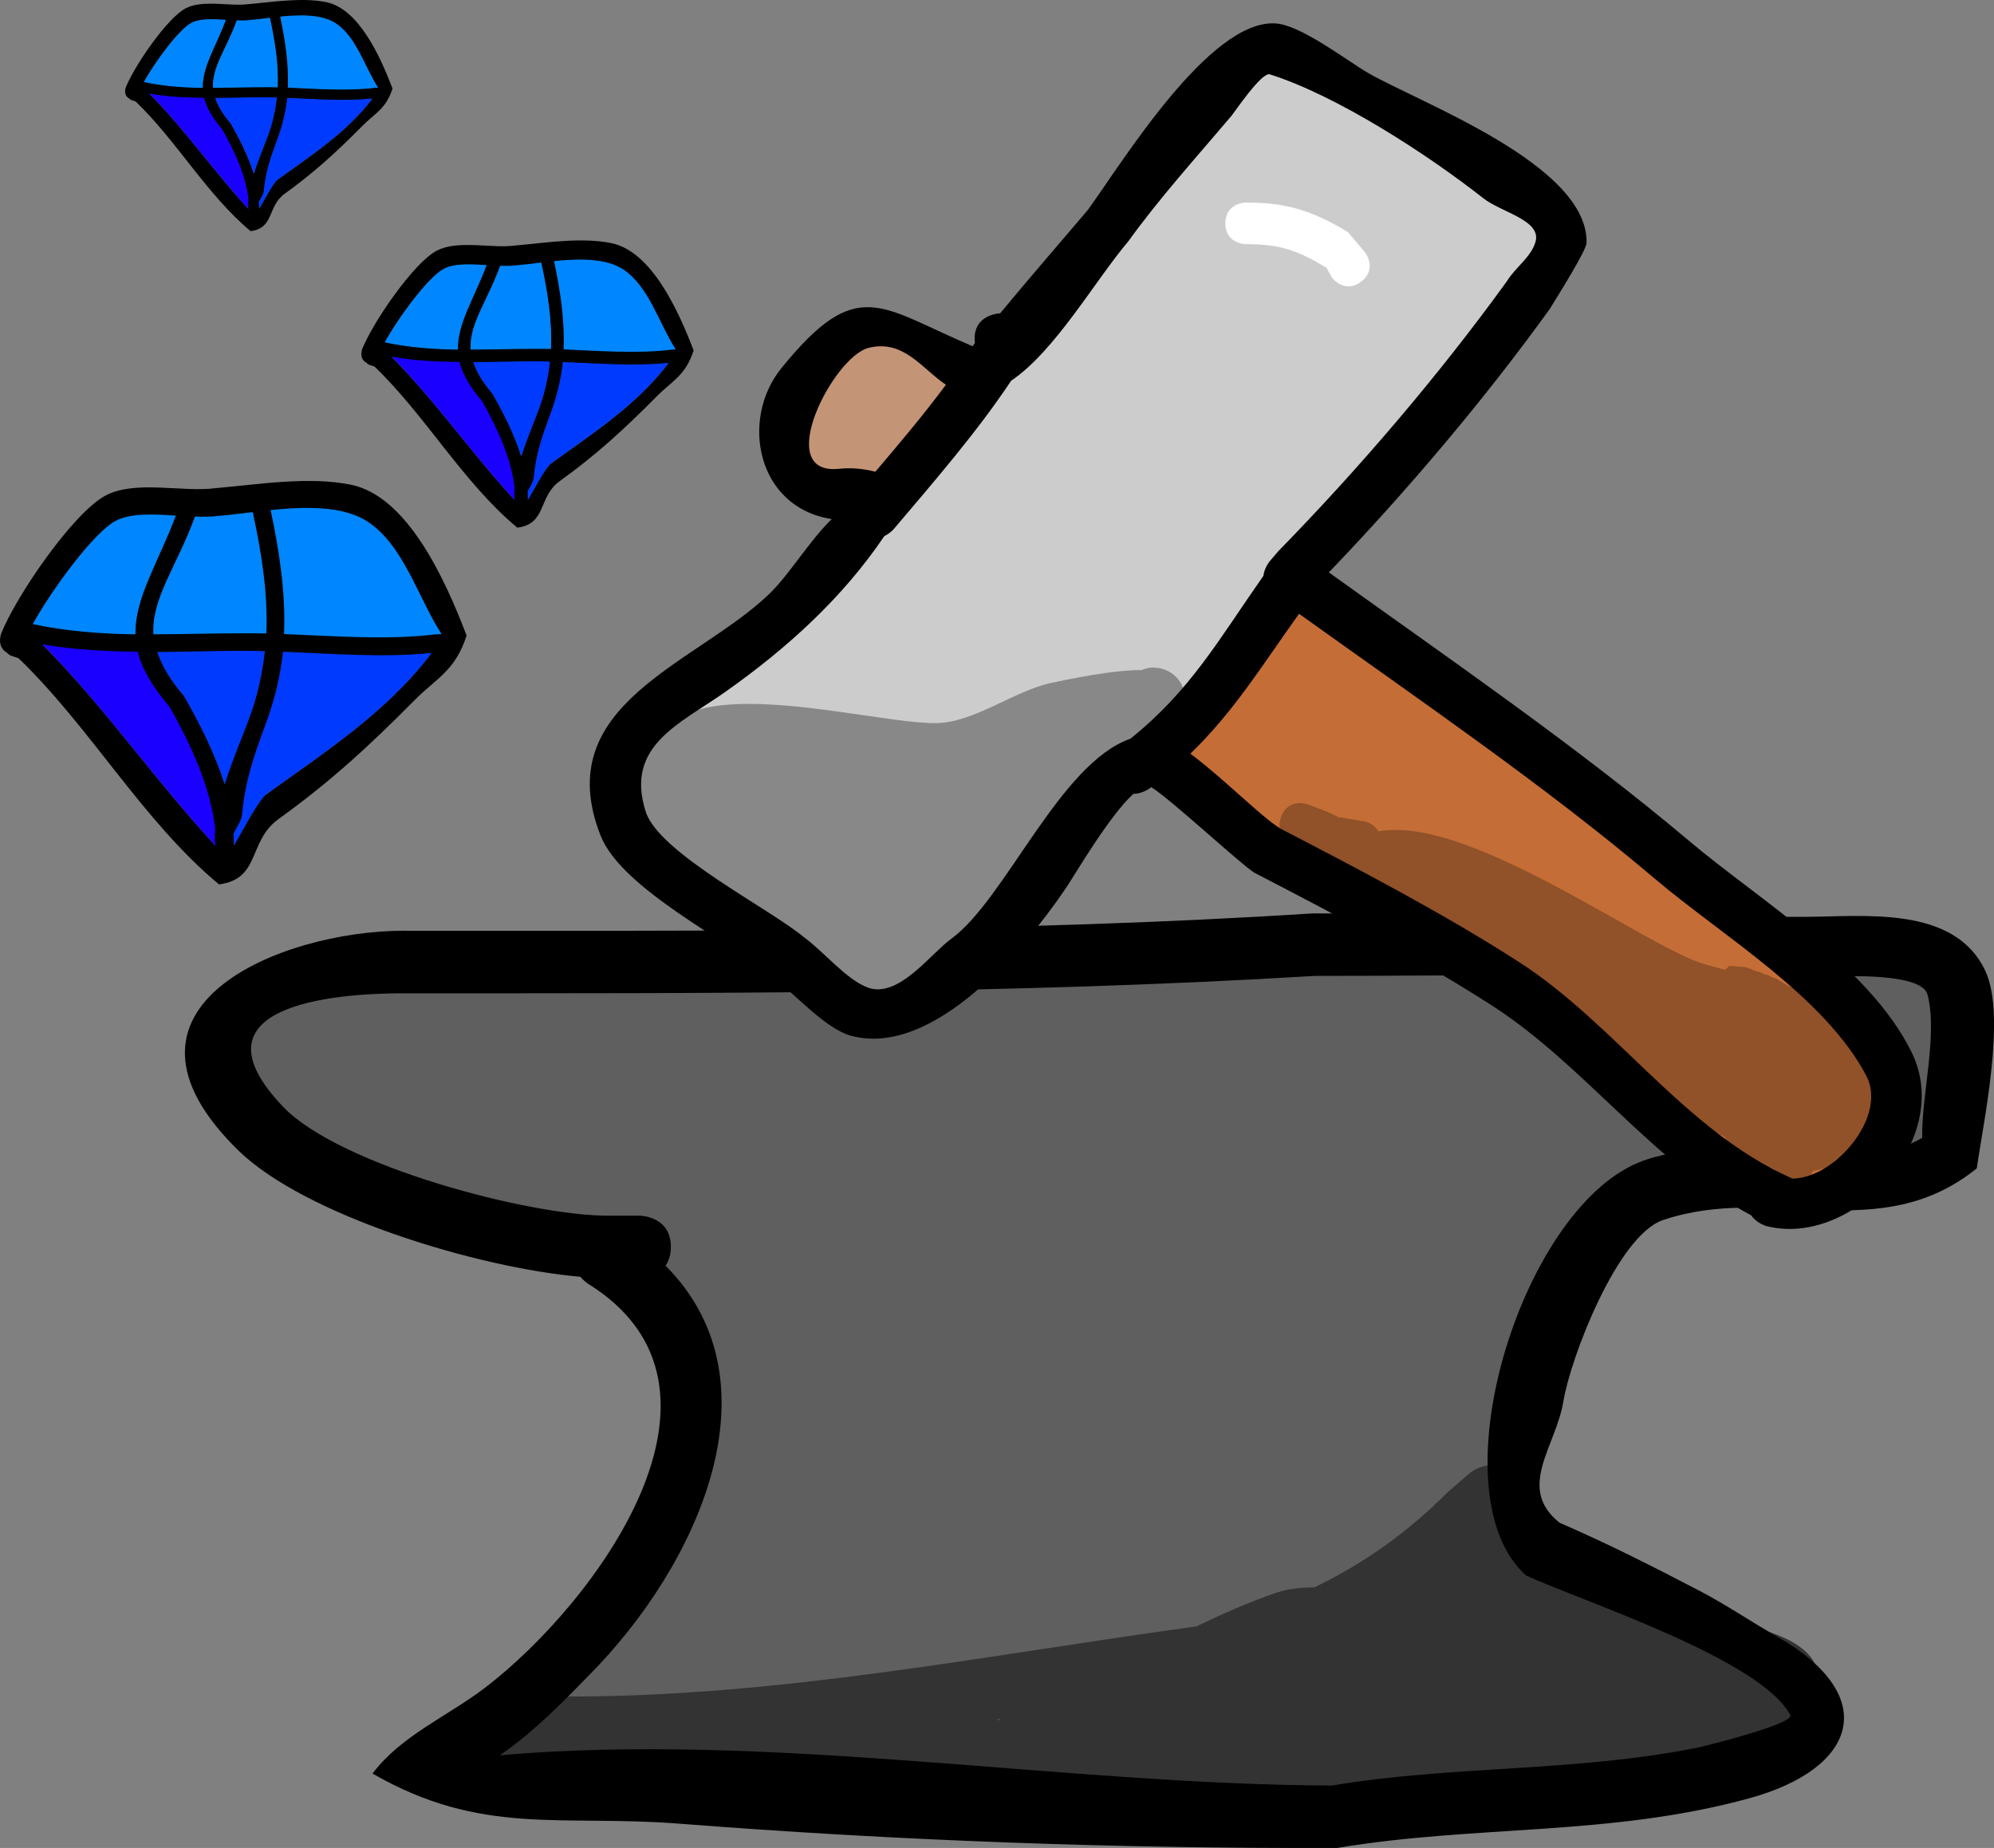 <svg version="1.1" xmlns="http://www.w3.org/2000/svg" xmlns:xlink="http://www.w3.org/1999/xlink" width="47.825" height="44.323" viewBox="0,0,47.825,44.323"><rect x="0" y="0" width="47.825" height="44.323" fill="#808080" stroke="none"/><g transform="translate(-216.087,-157.839)"><g data-paper-data="{&quot;isPaintingLayer&quot;:true}" fill-rule="nonzero" stroke="none" stroke-width="0.5" stroke-linecap="butt" stroke-linejoin="miter" stroke-miterlimit="10" stroke-dasharray="" stroke-dashoffset="0" style="mix-blend-mode: normal"><path d="M231.474,187.013l-0.75,-0.001c-1.871,0.009 -6.54,-1.232 -7.889,-2.637c-2.345,-2.443 1.222,-2.737 2.881,-2.737c7.311,0 14.66,0.005 21.924,-0.436c3.59,0.001 7.211,-0.06 10.795,0.101c0.497,0.022 3.742,-0.348 3.927,0.376c0.248,0.968 -0.145,2.414 -0.126,3.438c-1.92,1.092 -4.76,-0.26 -6.805,0.587c-2.862,1.185 -4.891,8.003 -2.693,9.947c1.413,0.643 5.616,2.005 6.331,3.345c0.115,0.216 -2.113,0.765 -2.24,0.79c-2.949,0.588 -5.836,0.434 -8.772,0.923c-6.472,-0.024 -13.549,-1.308 -20.026,-0.743c0.873,-0.581 1.802,-1.58 2.14,-1.92c2.597,-2.617 4.627,-7.055 1.83,-9.863c0.076,-0.107 0.129,-0.254 0.129,-0.451c0,-0.75 -0.655,-0.718 -0.655,-0.718z" data-paper-data="{&quot;noHover&quot;:false,&quot;origItem&quot;:[&quot;Path&quot;,{&quot;applyMatrix&quot;:true,&quot;segments&quot;:[[[459.58333,370],[0,-1.5],[0,0.39402]],[[459.32721,370.89874],[0.15262,-0.2142],[5.59382,5.61509]],[[455.65674,390.54775],[5.19406,-5.23498],[-0.67521,0.68053]],[[451.37565,394.38571],[1.74535,-1.16188],[12.95506,-1.13043]],[[491.29295,395.83844],[-12.94349,-0.04807],[5.87254,-0.97876]],[[508.80232,394.02656],[-5.89811,1.17673],[0.25442,-0.05076]],[[513.27798,392.45502],[0.23057,0.43206],[-1.42949,-2.6787]],[[500.61554,385.76815],[2.82655,1.28518],[-4.39667,-3.88941]],[[505.9997,365.95153],[-5.724,2.3708],[4.09016,-1.69409]],[[519.6068,364.76907],[-3.84035,2.1842],[-0.03837,-2.04795]],[[519.86418,357.90736],[0.49507,1.93503],[-0.37037,-1.44763]],[[512.01536,357.16513],[0.99334,0.04474],[-7.16687,-0.32279]],[[490.46347,356.99927],[7.17971,0.002],[-14.52922,0.88282]],[[446.75,357.83333],[14.62215,0],[-3.3189,0]],[[440.99485,363.29049],[-4.68916,-4.88522],[2.69787,2.81068]],[[456.58333,368.5],[-3.74241,0.01799],[0,0]],[458.08333,368.5]],&quot;closed&quot;:true}]}" fill="#5f5f5f"/><path d="M254.019,195.196c0.403,0 1.8,0.38 2.084,0.774c0.321,0.445 0.987,0.361 0.982,0.689c1.087,0.177 2.38,0.448 2.599,1.255c0.33,1.211 -1.015,1.6 -2.224,1.779c-0.066,0.077 -0.124,0.121 -0.124,0.121l-0.576,0.337c-1.378,0.259 -2.916,0.387 -4.506,0.396c-2.605,0.398 -5.13,0.618 -7.968,0.618c-1.745,-0.012 -3.447,-0.535 -5.191,-0.669c-3.546,-0.272 -7.246,0.069 -10.809,0.069c0,0 -0.75,0 -0.75,-0.75c0,-0.75 0.75,-0.75 0.75,-0.75c0.225,0 0.45,-0.001 0.675,-0.004c0.13,-0.53 0.725,-0.53 0.725,-0.53c5.139,0.004 10.039,-0.992 15.098,-1.683c0.623,-0.3 1.256,-0.583 1.925,-0.81c0.278,-0.094 0.584,-0.125 0.9,-0.125c1.166,-0.565 2.19,-1.273 3.213,-2.296l0.509,-0.439c0,0 0.569,-0.488 1.058,0.081c0.266,0.311 0.218,0.597 0.119,0.793c0.388,0.038 0.582,0.426 0.582,0.426l0.056,0.277c0.189,0.149 0.387,0.295 0.593,0.437c0.097,0.003 0.19,0.005 0.28,0.005zM239.983,199.084c0.029,0.004 0.059,0.008 0.088,0.012c0.001,-0.009 0.001,-0.017 0.002,-0.026c-0.03,0.004 -0.06,0.009 -0.09,0.013z" fill="#333333"/><path d="M232.177,187.746c0,0.197 -0.052,0.342 -0.128,0.449c2.797,2.808 0.762,7.207 -1.835,9.825c-0.338,0.34 -1.268,1.338 -2.141,1.919c6.478,-0.565 13.487,0.702 19.959,0.726c2.936,-0.489 5.806,-0.318 8.755,-0.906c0.127,-0.025 2.353,-0.57 2.238,-0.786c-0.715,-1.339 -4.918,-2.701 -6.331,-3.343c-2.198,-1.945 -0.17,-8.723 2.692,-9.908c2.045,-0.847 4.883,0.501 6.804,-0.591c-0.019,-1.024 0.376,-2.463 0.129,-3.431c-0.185,-0.724 -3.428,-0.349 -3.924,-0.371c-3.583,-0.161 -7.186,-0.082 -10.776,-0.083c-7.265,0.441 -14.546,0.417 -21.857,0.417c-1.659,0 -5.222,0.286 -2.878,2.729c1.349,1.405 5.923,2.614 7.794,2.605h0.75c0,0 0.75,0 0.75,0.75zM230.008,188.463c-2.486,-0.217 -6.613,-1.477 -8.203,-3.029c-3.53,-3.446 1.033,-5.271 3.956,-5.271c7.295,0 14.562,0.048 21.81,-0.416c3.924,-0.001 7.855,0.085 11.773,0.083c1.416,-0.001 3.614,-0.295 4.36,1.296c0.506,1.079 -0.045,3.612 -0.205,4.736c-2.351,1.897 -4.928,0.357 -7.53,1.242c-1.085,0.369 -2.214,3.296 -2.385,4.345c-0.177,1.086 -1.139,2.077 -0.09,2.914c1.149,0.496 2.259,1.059 3.367,1.638c0.635,0.332 1.229,0.738 1.851,1.093c2.49,1.422 1.932,3.163 -0.671,3.877c-3.336,0.915 -6.538,0.633 -9.885,1.191c-5.286,0.017 -10.53,-0.173 -15.786,-0.583c-2.828,-0.221 -4.73,0.305 -7.348,-1.201c0.677,-0.906 1.798,-1.372 2.697,-2.058c2.631,-2.008 6.495,-7.192 2.477,-9.687c0,0 -0.095,-0.059 -0.189,-0.169z" fill="#000000"/><path d="M238.814,167.055c-0.532,0.718 -1.147,1.46 -1.725,2.139c-0.287,-0.073 -0.609,-0.103 -0.895,-0.073c-1.61,0.169 -0.12,-2.764 0.723,-2.977c0.846,-0.215 1.322,0.529 1.897,0.911z" data-paper-data="{&quot;noHover&quot;:false,&quot;origItem&quot;:[&quot;Path&quot;,{&quot;applyMatrix&quot;:true,&quot;segments&quot;:[[[469.05968,326.87572],[1.69273,-0.42906],[-1.68542,0.4272]],[[467.6523,332.67447],[-3.22088,0.33884],[0.57195,-0.06017]],[[469.39523,332.81424],[-0.57476,-0.14679],[1.15581,-1.3582]],[[472.77982,328.64262],[-1.06438,1.43531],[-1.15023,-0.76514]]],&quot;closed&quot;:true}]}" fill="#c49476"/><path d="M244.598,175.901c1.048,-1.015 1.722,-2.119 2.619,-3.371c2.845,2.039 5.992,4.159 8.621,6.393c1.601,1.355 4.046,2.836 5.048,4.739c0.512,0.972 -0.765,2.478 -1.788,2.476c-0.029,-0.017 -0.047,-0.025 -0.047,-0.025c-2.522,-1.125 -4.244,-3.676 -6.542,-5.157c-1.812,-1.168 -3.852,-2.27 -5.771,-3.266c-0.443,-0.271 -1.367,-1.215 -2.139,-1.788z" data-paper-data="{&quot;noHover&quot;:false,&quot;origItem&quot;:[&quot;Path&quot;,{&quot;applyMatrix&quot;:true,&quot;segments&quot;:[[[488.78051,349.91242],[-0.88609,-0.54199],[3.8384,1.99214]],[[500.28357,356.34655],[-3.62317,-2.33504],[4.59534,2.96158]],[[513.27272,366.67344],[-5.04403,-2.25046],[0,0]],[[513.36663,366.72384],[-0.05716,-0.03382],[2.04615,0.00323]],[[516.9258,361.79483],[1.02387,1.94487],[-2.0032,-3.80513]],[[506.82516,352.37873],[3.20197,2.70909],[-5.25782,-4.46669]],[[489.71319,339.63133],[5.68963,4.07865],[-1.79278,2.50312]],[[484.49884,346.34397],[2.09615,-2.02911],[1.54366,1.14618]]],&quot;closed&quot;:true}]}" fill="#c46d36"/><path d="M243.207,175.594c-1.697,0.593 -3.012,3.843 -4.314,4.795c-0.511,0.374 -1.273,1.435 -2.006,1.172c-0.508,-0.182 -1.078,-0.876 -1.521,-1.196c-0.834,-0.703 -3.502,-2.037 -3.824,-3.034c-0.511,-1.583 0.815,-2.115 1.897,-2.877c1.485,-1.046 2.814,-2.27 3.817,-3.755c0.142,-0.068 0.229,-0.174 0.229,-0.174c0.969,-1.145 2,-2.341 2.835,-3.593c1.048,-0.704 2.035,-2.401 2.838,-3.352c0.76,-1.053 1.646,-2.018 2.485,-3.01c0.058,-0.069 0.72,-1.051 0.916,-0.989c1.622,0.516 3.805,1.937 5.143,2.989c0.425,0.335 1.399,0.527 1.248,1.047c-0.108,0.371 -0.479,0.608 -0.68,0.938c-1.624,2.249 -3.544,4.526 -5.483,6.509l-0.206,0.243c0,0 -0.126,0.151 -0.152,0.351l-0.008,0.012c-1.067,1.52 -1.766,2.761 -3.213,3.922z" data-paper-data="{&quot;noHover&quot;:false,&quot;origItem&quot;:[&quot;Path&quot;,{&quot;applyMatrix&quot;:true,&quot;segments&quot;:[[[487.99199,337.82681],[-2.13332,3.04101],[0,0]],[[488.00729,337.80225],[0,0],[0.05275,-0.39983]],[488.31041,337.1065],[[488.7211,336.62592],[0,0],[3.87817,-3.96729]],[[499.69773,323.65988],[-3.2483,4.49826],[0.40279,-0.65854]],[[501.05995,321.78704],[-0.21527,0.74133],[0.30181,-1.03939]],[[498.57068,319.70225],[0.85065,0.66919],[-2.67609,-2.10521]],[[488.31736,313.7475],[3.24409,1.03169],[-0.39273,-0.1249]],[[486.48899,315.72609],[0.11609,-0.13722],[-1.67756,1.98278]],[[481.53457,321.7492],[1.5209,-2.10609],[-1.6074,1.90242]],[[475.9086,328.44506],[2.09668,-1.40707],[-1.66997,2.50433]],[[470.28264,335.55576],[1.93809,-2.29071],[0,0]],[[469.82393,335.90001],[0.28329,-0.13692],[-2.00661,2.97038]],[[462.1823,343.38122],[2.96955,-2.09103],[-2.16346,1.52341]],[[458.38246,349.12425],[-1.02232,-3.16549],[0.64369,1.99312]],[[466.00813,355.16959],[-1.66777,-1.40542],[0.88565,0.63957]],[[469.03823,357.55495],[-1.01515,-0.36435],[1.46666,0.5264]],[[473.04073,355.20811],[-1.02252,0.74765],[2.60407,-1.90403]],[[481.62679,345.61592],[-3.3937,1.18641],[2.89414,-2.32242]]],&quot;closed&quot;:true}]}" fill="#cccccc"/><path d="M243.761,173.853c0.414,0 0.75,0.336 0.75,0.75c0,0.328 -0.211,0.608 -0.505,0.709l0.056,0.204l-0.06,0.101l0.002,0.036l-0.039,0.026l-0.101,0.169l-0.009,0.009l-0.041,0.082l-0.04,0.046l-0.002,0.037l-0.113,0.097l-0.097,0.113l-0.005,0l-0.026,0.044l-0.105,0.105l-0.111,0.148l-0.042,0.034l-0.028,0.046l-0.143,0.143l-0.046,0.028l-0.034,0.042l-0.148,0.111l-0.105,0.105l-0.046,0.028l-0.034,0.042l-0.19,0.143l-0.02,0.008l-0.014,0.016l-0.018,0.012l-0.107,0.161l-0.055,0.05l-0.038,0.064l-0.095,0.095l-0.079,0.048l-0.065,0.065l-0.238,0.143l-0.028,0.009l-0.022,0.019l-0.149,0.074l-0.104,0.069l-0.094,0.034l-0.085,0.054l-0.046,0.015l-0.041,0.041l-0.103,0.062l-0.092,0.078l-0.13,0.065l-0.317,0.238l-0.467,0.374l-0.03,0.014c0.016,0.055 0.026,0.109 0.026,0.162c0,0.79 -0.346,0.697 -0.695,0.674l-0.05,0.075l-0.055,0.05l-0.038,0.064l-0.086,0.086l-0.05,0.079l-0.003,0.057l-0.073,0.063l-0.052,0.081l-0.025,0.005l-0.073,0.063l-0.024,0.045l-0.043,0.121l-0.19,0.286l-0.055,0.05l-0.038,0.064l-0.03,0.03l-0.081,0.134l-0.035,0.069l-0.044,0.052l-0.026,0.063l-0.143,0.19l-0.031,0.025l-0.006,0.029l-0.137,0.087l-0.126,0.102l-0.029,-0.004l-0.034,0.021l-0.143,0.048l-0.148,0.011l-0.048,0.032l-0.094,-0.021l-0.096,0.007l-0.043,-0.038l-0.144,-0.032l-0.048,-0.024l-0.092,-0.031l-0.046,-0.029l-0.008,-0.002l-0.003,0.001l-0.004,-0.003l-0.037,-0.008l-0.095,-0.048l-0.092,-0.078l-0.029,-0.017l-0.02,-0.007l-0.145,-0.093l-0.148,-0.089l-0.015,-0.015l-0.018,-0.012l-0.002,-0.008l-0.008,-0.008l-0.224,-0.149l-0.05,-0.055l-0.064,-0.038l-0.09,-0.09l-0.073,-0.049l-0.011,-0.001l-0.126,-0.147l-0.131,-0.144l0,-0.004l-0.079,-0.04l-0.011,0.001l-0.144,-0.131l-0.147,-0.126l-0.001,-0.011l-0.12,-0.181l-0.131,-0.105l-0.317,-0.226l-0.041,-0.048l-0.054,-0.032l-0.072,-0.072l-0.228,-0.13l-0.077,-0.038l-0.036,-0.031l-0.045,-0.016l-0.104,-0.069l-0.101,-0.051l-0.046,-0.015l-0.008,0.002l-0.018,-0.011l-0.02,-0.007l-0.145,-0.093l-0.132,-0.079l-0.056,-0.019l-0.046,-0.029l-0.053,-0.012l-0.476,-0.238l-0.022,-0.019l-0.028,-0.009l-0.238,-0.143l-0.065,-0.065l-0.079,-0.048l-0.009,-0.009l-0.177,-0.088l-0.092,-0.078l-0.103,-0.062l-0.19,-0.19l-0.028,-0.046l-0.042,-0.034l-0.143,-0.19l-0.007,-0.017l-0.211,-0.232l-0.029,-0.016l-0.005,-0.021l-0.015,-0.016l0.002,-0.033l-0.076,-0.305v-0.571l0.029,-0.117l0.009,-0.12l0.048,-0.143l0.029,-0.046l0.012,-0.053l0.024,-0.048l0.019,-0.056l0.003,-0.011l0.009,-0.12l0.036,-0.107l0.009,-0.038l-0.015,-0.055l0.05,-0.083l0.023,-0.093l0.05,-0.028l0.076,-0.127l0.095,-0.095l0.103,-0.062l0.092,-0.078l0.051,-0.026l0.004,-0.007l0.021,-0.005l0.019,-0.009l0.037,-0.008l0.004,-0.003l0.003,0.001l0.106,-0.024c0.284,-0.245 0.708,-0.373 1.209,-0.427c1.639,-0.177 4.098,0.448 5.14,0.429c0.908,-0.016 1.848,-0.768 2.742,-0.962c1.03,-0.223 1.736,-0.314 2.176,-0.31c0.092,-0.04 0.193,-0.062 0.299,-0.062z" fill="#888888"/><path d="M246.816,177.428c0.176,-0.468 0.644,-0.293 0.644,-0.293l0.391,0.147c0.127,0.052 0.25,0.11 0.371,0.174l0.002,-0.013l0.563,0.094c0.153,0.023 0.284,0.115 0.359,0.244c0.137,-0.026 0.283,-0.038 0.436,-0.036c2.118,0.018 5.61,2.504 7.13,3.131c0.176,0.072 0.446,0.144 0.748,0.223l0.104,-0.093l0.385,0.03l0.143,0.048l0.046,0.029l0.053,0.012l0.022,0.011l0.111,0.028l0.073,0.039l0.081,0.018l0.143,0.071l0.046,0.015l0.008,-0.002l0.018,0.011l0.02,0.007l0.145,0.093l0.132,0.079l0.009,0.003l0.008,-0.002l0.018,0.011l0.02,0.007l0.145,0.093l0.148,0.089l0.015,0.015l0.018,0.012l0.002,0.008l0.061,0.061l0.054,0.089l0.037,0.008l0.19,0.095l0.092,0.078l0.103,0.062l0.095,0.095l0.038,0.064l0.055,0.05l0.063,0.094l0.094,0.081l0.056,0.011l0.052,0.081l0.073,0.063l0.003,0.057l0.079,0.125l0.048,0.143l0.009,0.12l0.028,0.114l0.07,0.06l0.001,0.025l0.024,0.009l0.143,0.095l0.211,0.233l0.029,0.016l0.005,0.021l0.015,0.016l-0.002,0.033l0.076,0.305v0.333l-0.029,0.117l-0.009,0.12l-0.032,0.096l0.002,0.008l-0.011,0.018l-0.007,0.02l-0.093,0.145l-0.089,0.148l-0.015,0.015l-0.012,0.018l-0.008,0.002l-0.156,0.156l-0.103,0.062l-0.044,0.038l-0.091,0.091l-0.103,0.062l-0.092,0.078l-0.069,0.035l-0.1,0.06l-0.128,0.149l-0.03,0.002l-0.015,0.026l-0.375,0.094l-0.273,0.524c-0.035,0.021 -0.216,-0.009 -0.257,0.005c-0.057,0.019 -0.232,-0.517 -0.436,-0.592c-0.104,-0.022 -0.199,-0.065 -0.282,-0.125c-0.018,-0.013 -0.035,-0.026 -0.051,-0.041l-0.011,-0.003l-0.168,-0.037l-0.019,-0.009l-0.021,-0.005l-0.004,-0.007l-0.147,-0.073l-0.092,-0.078l-0.103,-0.062l-0.095,-0.095l-0.076,-0.127l-0.05,-0.028l-0.014,-0.058l-0.011,-0.01l-0.415,-0.208l-0.052,-0.044l-0.063,-0.026l-0.136,-0.102l-0.32,-0.16l-0.048,-0.041l-0.058,-0.023l-0.524,-0.381l-0.016,-0.019l-0.023,-0.011l-0.281,-0.234c-0.068,-0.056 -0.126,-0.123 -0.171,-0.2c-1.477,-0.973 -2.925,-2.104 -4.212,-3.083c-0.262,-0.199 -2.038,-1.024 -2.056,-1.365c-0.013,-0.02 -0.026,-0.041 -0.037,-0.063c-0.179,-0.08 -0.33,-0.158 -0.431,-0.228c-0.099,-0.035 -0.198,-0.072 -0.295,-0.111l-0.042,-0.06l-0.016,0.021l-0.424,-0.33c-0.063,-0.048 -0.114,-0.11 -0.148,-0.182c-0.075,-0.001 -0.148,-0.013 -0.211,-0.038l-0.371,-0.139c0,0 -0.468,-0.176 -0.293,-0.644z" fill="#915129"/><path d="M243.658,176.749c0,0 -0.172,0.129 -0.389,0.132c-0.572,0.519 -1.38,1.906 -1.615,2.256c-0.981,1.457 -3.186,4.072 -5.15,3.546c-0.623,-0.167 -1.347,-1.008 -1.87,-1.386c-1.047,-0.89 -3.638,-2.121 -4.147,-3.427c-1.222,-3.136 2.266,-4.093 4.027,-5.763c0.503,-0.476 0.967,-1.277 1.522,-1.818c-1.803,-0.277 -2.202,-2.394 -1.209,-3.618c1.819,-2.241 2.349,-1.479 4.551,-0.543c0.014,0.006 0.027,0.01 0.041,0.012c0.017,-0.026 0.034,-0.053 0.051,-0.08c-0.022,-0.168 -0.018,-0.546 0.435,-0.677c0.062,-0.018 0.119,-0.027 0.171,-0.03c0.692,-0.838 1.408,-1.659 2.11,-2.488c0.829,-1.147 2.906,-4.548 4.485,-4.465c0.612,0.032 1.713,0.889 2.226,1.187c1.23,0.713 5.285,2.202 5.243,4.077c-0.004,0.185 -0.726,1.33 -0.886,1.591c-1.575,2.182 -3.419,4.359 -5.295,6.313c2.871,2.062 5.963,4.183 8.631,6.432c1.709,1.446 4.35,3.022 5.354,5.094c1.008,2.081 -1.434,4.684 -3.495,4.151c0,0 -0.229,-0.065 -0.361,-0.256c-2.363,-1.256 -3.998,-3.611 -6.239,-5.047c-1.791,-1.148 -3.782,-2.188 -5.677,-3.171c-0.32,-0.196 -2.041,-1.795 -2.474,-2.052c-0.014,0.01 -0.027,0.02 -0.041,0.031zM246.381,171.66l0.008,-0.012c0.026,-0.2 0.152,-0.348 0.152,-0.348l0.205,-0.24c1.939,-1.984 3.864,-4.234 5.488,-6.483c0.201,-0.329 0.573,-0.566 0.681,-0.936c0.151,-0.52 -0.819,-0.708 -1.245,-1.042c-1.338,-1.053 -3.505,-2.462 -5.127,-2.977c-0.196,-0.062 -0.856,0.921 -0.914,0.989c-0.839,0.991 -1.717,1.959 -2.477,3.012c-0.804,0.951 -1.765,2.644 -2.813,3.348c-0.835,1.252 -1.844,2.41 -2.813,3.555c0,0 -0.088,0.104 -0.229,0.172c-1.003,1.485 -2.336,2.695 -3.821,3.741c-1.082,0.762 -2.411,1.289 -1.9,2.872c0.322,0.997 2.979,2.32 3.813,3.023c0.443,0.32 1.007,1.01 1.515,1.193c0.733,0.263 1.49,-0.8 2.001,-1.173c1.302,-0.952 2.596,-4.203 4.293,-4.796c1.447,-1.161 2.116,-2.374 3.183,-3.895zM246.776,177.702c1.919,0.996 3.94,2.05 5.752,3.217c2.298,1.481 3.973,4.038 6.495,5.163c0,0 0.018,0.008 0.047,0.025c1.023,0.002 2.292,-1.492 1.78,-2.465c-1.002,-1.903 -3.449,-3.353 -5.05,-4.708c-2.629,-2.233 -5.711,-4.334 -8.556,-6.374c-0.896,1.252 -1.559,2.342 -2.607,3.356c0.772,0.573 1.698,1.513 2.141,1.784zM236.915,166.184c-0.843,0.214 -2.314,3.069 -0.704,2.899c0.286,-0.03 0.584,-0.004 0.871,0.07c0.578,-0.679 1.16,-1.368 1.692,-2.086c-0.575,-0.383 -1.014,-1.098 -1.86,-0.883z" fill="#000000"/><path d="M248.732,164.596c-0.4,0.3 -0.7,-0.1 -0.7,-0.1l-0.13,-0.235c-0.695,-0.418 -1.11,-0.567 -1.925,-0.565c0,0 -0.5,0 -0.5,-0.5c0,-0.5 0.5,-0.5 0.5,-0.5c0.985,0.002 1.598,0.204 2.439,0.708l0.415,0.492c0,0 0.3,0.4 -0.1,0.7z" fill="#ffffff"/><g><path d="M221.943,173.469c-0.689,0 -1.381,0.022 -2.07,0.026c0.106,0.318 0.309,0.661 0.644,1.052c0.362,0.63 0.724,1.345 0.954,2.084c0.19,-0.603 0.441,-1.201 0.574,-1.569c0.203,-0.542 0.323,-1.068 0.381,-1.586c-0.162,-0.004 -0.322,-0.006 -0.481,-0.006zM221.943,173.007c0.171,0 0.343,0.003 0.517,0.007c0.041,-0.95 -0.11,-1.888 -0.324,-2.875c-0.303,0.038 -0.587,0.077 -0.833,0.098c-0.157,0.021 -0.34,0.021 -0.534,0.013c-0.426,1.179 -1.038,1.924 -0.986,2.786c0.72,-0.002 1.442,-0.028 2.161,-0.028zM226.543,173.037l0.115,-0c-0.571,-0.885 -0.896,-2.103 -1.766,-2.667c-0.589,-0.382 -1.472,-0.367 -2.296,-0.283c0.214,1.003 0.36,1.97 0.321,2.944c1.21,0.05 2.463,0.151 3.626,0.006zM222.477,175.222c-0.273,0.744 -0.492,1.326 -0.563,2.126c-0.015,0.171 -0.143,0.33 -0.21,0.476c0.001,0.011 0.001,0.023 0.002,0.034c0.007,0.03 0.007,0.052 0.007,0.052l-0.004,0.001c0.003,0.057 0.004,0.114 0.004,0.172l-0.027,-0.01c0.005,0.009 0.01,0.019 0.017,0.028c0.226,-0.393 0.576,-1.071 0.764,-1.207c1.29,-0.937 2.891,-1.957 3.956,-3.38c-1.141,0.122 -2.36,0.023 -3.538,-0.024c-0.059,0.569 -0.187,1.143 -0.407,1.731zM220.14,174.813c-0.42,-0.49 -0.652,-0.918 -0.753,-1.319c-0.761,-0.008 -1.519,-0.051 -2.268,-0.184c1.468,1.479 2.692,3.249 4.121,4.797c-0.019,-0.12 -0.02,-0.255 -0.008,-0.401c-0.105,-1.013 -0.609,-2.044 -1.092,-2.893zM220.288,170.221c-0.525,-0.034 -1.069,-0.058 -1.43,0.132c-0.517,0.273 -1.477,1.567 -1.966,2.442c0.802,0.172 1.616,0.227 2.434,0.238c-0.016,-0.881 0.538,-1.685 0.962,-2.812zM216.253,173.493c-0.257,-0.146 -0.138,-0.458 -0.138,-0.458c0.359,-0.902 1.731,-2.907 2.512,-3.315c0.712,-0.372 1.851,-0.068 2.624,-0.172c1.018,-0.088 2.238,-0.29 3.252,-0.083c1.355,0.276 2.259,2.262 2.775,3.617c-0.276,0.854 -0.715,1.012 -1.261,1.564c-1.105,1.115 -2.025,1.956 -3.251,2.839c-0.736,0.53 -0.425,1.438 -1.427,1.566c-1.827,-1.52 -3.086,-3.769 -4.809,-5.426l-0.182,-0.06c0,0 -0.048,-0.021 -0.096,-0.07z" fill="#000000"/><path d="M219.767,173.053c-0.052,-0.862 0.57,-1.645 0.996,-2.825c0.195,0.008 0.386,0.007 0.543,-0.013c0.246,-0.021 0.541,-0.056 0.843,-0.094c0.213,0.987 0.367,1.96 0.326,2.911c-0.174,-0.005 -0.35,-0.004 -0.521,-0.004c-0.719,0 -1.468,0.023 -2.188,0.025z" data-paper-data="{&quot;noHover&quot;:false,&quot;origItem&quot;:[&quot;Path&quot;,{&quot;applyMatrix&quot;:true,&quot;segments&quot;:[[[728.42112,606.00227],[-3.11498,0],[0.73964,0]],[[730.66,606.03456],[-0.75236,-0.02021],[0.17621,-4.11959]],[[729.25707,593.57265],[0.92422,4.27801],[-1.31144,0.16379]],[[725.64666,593.99607],[1.06693,-0.09176],[-0.68236,0.09073]],[[723.33106,594.05197],[0.84371,0.03543],[-1.84849,5.11241]],[[719.05574,606.12576],[-0.22589,-3.73525],[3.12088,-0.0107]]],&quot;closed&quot;:true}]}" fill="#0087ff"/><path d="M222.9,173.046c0.04,-0.975 -0.108,-1.97 -0.322,-2.973c0.825,-0.084 1.731,-0.109 2.32,0.274c0.87,0.565 1.209,1.819 1.78,2.703l-0.116,0.001c-1.163,0.145 -2.452,0.045 -3.662,-0.005z" data-paper-data="{&quot;noHover&quot;:false,&quot;origItem&quot;:[&quot;Path&quot;,{&quot;applyMatrix&quot;:true,&quot;segments&quot;:[[[748.35898,606.1292],[-5.04204,0.63026],[0,0]],[[748.8594,606.12829],[0,0],[-2.47329,-3.83451]],[[741.20507,594.56666],[3.77153,2.44856],[-2.55308,-1.65751]],[[731.25262,593.34214],[3.57372,-0.36568],[0.92771,4.34742]],[[732.64206,606.10348],[0.17229,-4.22441],[5.24368,0.21654]]],&quot;closed&quot;:true}]}" fill="#0087ff"/><path d="M219.336,173.054c-0.818,-0.011 -1.662,-0.074 -2.464,-0.246c0.489,-0.874 1.474,-2.204 1.99,-2.477c0.361,-0.191 0.918,-0.159 1.443,-0.125c-0.424,1.128 -0.985,1.966 -0.97,2.848z" data-paper-data="{&quot;noHover&quot;:false,&quot;origItem&quot;:[&quot;Path&quot;,{&quot;applyMatrix&quot;:true,&quot;segments&quot;:[[[721.24666,593.92656],[-1.83778,4.88737],[-2.27769,-0.14884]],[[715.04833,594.50073],[1.56466,-0.82744],[-2.23892,1.18402]],[[706.52505,605.08333],[2.11987,-3.78943],[3.47652,0.74654]],[[717.07546,606.1168],[-3.54571,-0.04794],[-0.06878,-3.82032]]],&quot;closed&quot;:true}]}" fill="#0087ff"/><path d="M222.874,173.47c1.178,0.047 2.424,0.15 3.565,0.029c-1.065,1.423 -2.664,2.446 -3.954,3.382c-0.188,0.137 -0.54,0.811 -0.766,1.204c-0.007,-0.009 -0.045,0.013 -0.05,0.004l0.027,0.01c-0,-0.057 -0.002,-0.115 -0.005,-0.172l0.004,-0.001c0,0 -0,-0.022 -0.007,-0.052c-0.001,-0.011 -0.002,-0.023 -0.002,-0.034c0.067,-0.147 0.194,-0.307 0.209,-0.478c0.071,-0.801 0.286,-1.404 0.56,-2.148c0.22,-0.588 0.36,-1.175 0.418,-1.743z" data-paper-data="{&quot;noHover&quot;:false,&quot;origItem&quot;:[&quot;Path&quot;,{&quot;applyMatrix&quot;:true,&quot;segments&quot;:[[[730.73419,615.59871],[0.95554,-2.54801],[-1.18538,3.2245]],[[728.29418,624.81441],[0.30897,-3.47023],[-0.06599,0.74121]],[[727.38268,626.8785],[0.29037,-0.63579],[0.00327,0.04919]],[[727.39188,627.02605],[-0.00286,-0.04918],[0.02923,0.13132]],[727.42112,627.25227],[[727.40389,627.25873],[0,0],[0.01115,0.24813]],[[727.42112,628.00227],[-0.00024,-0.24753],[0,0]],[[727.30378,627.95827],[0,0],[0.02078,0.04117]],[[727.37732,628.08101],[-0.02834,-0.04066],[0.97876,-1.70501]],[[730.68682,622.84875],[-0.8148,0.59173],[5.59034,-4.0599]],[[747.83367,608.20055],[-4.61656,6.16713],[-4.94349,0.52788]],[[732.49929,608.09671],[5.1042,0.20502],[-0.25481,2.46597]]],&quot;closed&quot;:true}]}" fill="#003aff"/><path d="M222.439,173.457c-0.057,0.519 -0.169,1.062 -0.372,1.605c-0.132,0.368 -0.402,0.989 -0.592,1.592c-0.23,-0.739 -0.615,-1.491 -0.976,-2.121c-0.335,-0.391 -0.534,-0.738 -0.64,-1.056c0.69,-0.004 1.406,-0.029 2.095,-0.029c0.159,0 0.324,0.005 0.486,0.009z" data-paper-data="{&quot;noHover&quot;:false,&quot;origItem&quot;:[&quot;Path&quot;,{&quot;applyMatrix&quot;:true,&quot;segments&quot;:[[[728.42112,608.00227],[0.6898,0],[-2.98721,0]],[[719.4482,608.11554],[2.98925,-0.01605],[0.45923,1.37695]],[[722.23853,612.67622],[-1.45176,-1.69652],[1.56696,2.73089]],[[726.37177,621.70809],[-0.99481,-3.204],[0.82304,-2.61326]],[[728.85804,614.90583],[-0.5731,1.59599],[0.88103,-2.34951]],[[730.50785,608.03029],[-0.24875,2.24851],[-0.70089,-0.01763]]],&quot;closed&quot;:true}]}" fill="#003aff"/><path d="M221.248,177.722c-0.012,0.146 -0.012,0.283 0.007,0.402c-1.428,-1.548 -2.683,-3.353 -4.151,-4.832c0.75,0.133 1.524,0.17 2.285,0.178c0.101,0.401 0.347,0.837 0.767,1.326c0.482,0.849 0.986,1.912 1.091,2.925z" data-paper-data="{&quot;noHover&quot;:false,&quot;origItem&quot;:[&quot;Path&quot;,{&quot;applyMatrix&quot;:true,&quot;segments&quot;:[[[720.6037,613.82832],[2.09018,3.67887],[-1.82233,-2.12248]],[[717.34171,608.11108],[0.43605,1.73707],[-3.29784,-0.03532]],[[707.51086,607.31373],[3.24866,0.57644],[6.36321,6.41069]],[[725.37082,628.10468],[-6.18989,-6.70818],[-0.08224,-0.51923]],[[725.33518,626.36682],[-0.05276,0.63223],[-0.45507,-4.38984]]],&quot;closed&quot;:true}]}" fill="#1900ff"/></g><g><path d="M228.924,166.52c-0.491,0 -0.983,0.016 -1.474,0.019c0.075,0.226 0.22,0.471 0.458,0.749c0.257,0.449 0.516,0.957 0.679,1.484c0.135,-0.429 0.314,-0.855 0.408,-1.117c0.145,-0.386 0.23,-0.76 0.271,-1.13c-0.115,-0.003 -0.229,-0.005 -0.343,-0.005zM228.924,166.192c0.122,0 0.244,0.002 0.368,0.005c0.029,-0.677 -0.079,-1.344 -0.23,-2.047c-0.215,0.027 -0.418,0.054 -0.593,0.07c-0.112,0.015 -0.242,0.015 -0.38,0.009c-0.304,0.84 -0.739,1.37 -0.702,1.984c0.513,-0.002 1.027,-0.02 1.539,-0.02zM232.199,166.213l0.082,-0c-0.406,-0.63 -0.638,-1.497 -1.257,-1.899c-0.419,-0.272 -1.048,-0.261 -1.635,-0.201c0.152,0.714 0.257,1.402 0.228,2.096c0.861,0.036 1.754,0.108 2.582,0.004zM229.304,167.768c-0.195,0.53 -0.35,0.944 -0.401,1.514c-0.011,0.122 -0.102,0.235 -0.15,0.339c0.001,0.008 0.001,0.016 0.002,0.024c0.005,0.022 0.005,0.037 0.005,0.037l-0.003,0.001c0.002,0.041 0.003,0.081 0.003,0.122l-0.019,-0.007c0.003,0.007 0.007,0.013 0.012,0.02c0.161,-0.28 0.41,-0.762 0.544,-0.86c0.918,-0.667 2.059,-1.393 2.817,-2.406c-0.812,0.087 -1.681,0.017 -2.519,-0.017c-0.042,0.405 -0.133,0.814 -0.29,1.232zM227.64,167.477c-0.299,-0.349 -0.464,-0.654 -0.536,-0.939c-0.542,-0.006 -1.081,-0.036 -1.615,-0.131c1.045,1.053 1.917,2.314 2.934,3.416c-0.014,-0.085 -0.015,-0.182 -0.006,-0.285c-0.075,-0.721 -0.434,-1.455 -0.777,-2.06zM227.745,164.208c-0.374,-0.024 -0.761,-0.042 -1.018,0.094c-0.368,0.195 -1.052,1.116 -1.4,1.739c0.571,0.123 1.151,0.162 1.733,0.17c-0.011,-0.628 0.383,-1.2 0.685,-2.003zM224.872,166.538c-0.183,-0.104 -0.098,-0.326 -0.098,-0.326c0.256,-0.642 1.232,-2.07 1.789,-2.361c0.507,-0.265 1.318,-0.048 1.868,-0.122c0.725,-0.063 1.594,-0.206 2.316,-0.059c0.965,0.196 1.609,1.611 1.976,2.575c-0.197,0.608 -0.509,0.721 -0.898,1.114c-0.787,0.794 -1.442,1.393 -2.315,2.021c-0.524,0.377 -0.302,1.024 -1.016,1.115c-1.301,-1.083 -2.197,-2.684 -3.424,-3.864l-0.129,-0.043c0,0 -0.034,-0.015 -0.069,-0.05z" fill="#000000"/><path d="M227.374,166.224c-0.037,-0.614 0.406,-1.172 0.709,-2.011c0.139,0.006 0.275,0.005 0.387,-0.01c0.175,-0.015 0.385,-0.04 0.6,-0.067c0.152,0.703 0.261,1.396 0.232,2.073c-0.124,-0.003 -0.249,-0.003 -0.371,-0.003c-0.512,0 -1.045,0.016 -1.558,0.018z" data-paper-data="{&quot;noHover&quot;:false,&quot;origItem&quot;:[&quot;Path&quot;,{&quot;applyMatrix&quot;:true,&quot;segments&quot;:[[[728.42112,606.00227],[-3.11498,0],[0.73964,0]],[[730.66,606.03456],[-0.75236,-0.02021],[0.17621,-4.11959]],[[729.25707,593.57265],[0.92422,4.27801],[-1.31144,0.16379]],[[725.64666,593.99607],[1.06693,-0.09176],[-0.68236,0.09073]],[[723.33106,594.05197],[0.84371,0.03543],[-1.84849,5.11241]],[[719.05574,606.12576],[-0.22589,-3.73525],[3.12088,-0.0107]]],&quot;closed&quot;:true}]}" fill="#0087ff"/><path d="M229.605,166.219c0.028,-0.694 -0.077,-1.403 -0.229,-2.117c0.587,-0.06 1.232,-0.077 1.652,0.195c0.62,0.402 0.861,1.295 1.267,1.925l-0.082,0.001c-0.828,0.104 -1.746,0.032 -2.608,-0.004z" data-paper-data="{&quot;noHover&quot;:false,&quot;origItem&quot;:[&quot;Path&quot;,{&quot;applyMatrix&quot;:true,&quot;segments&quot;:[[[748.35898,606.1292],[-5.04204,0.63026],[0,0]],[[748.8594,606.12829],[0,0],[-2.47329,-3.83451]],[[741.20507,594.56666],[3.77153,2.44856],[-2.55308,-1.65751]],[[731.25262,593.34214],[3.57372,-0.36568],[0.92771,4.34742]],[[732.64206,606.10348],[0.17229,-4.22441],[5.24368,0.21654]]],&quot;closed&quot;:true}]}" fill="#0087ff"/><path d="M227.068,166.225c-0.583,-0.008 -1.183,-0.052 -1.754,-0.175c0.348,-0.623 1.049,-1.569 1.417,-1.764c0.257,-0.136 0.653,-0.113 1.028,-0.089c-0.302,0.803 -0.702,1.4 -0.69,2.028z" data-paper-data="{&quot;noHover&quot;:false,&quot;origItem&quot;:[&quot;Path&quot;,{&quot;applyMatrix&quot;:true,&quot;segments&quot;:[[[721.24666,593.92656],[-1.83778,4.88737],[-2.27769,-0.14884]],[[715.04833,594.50073],[1.56466,-0.82744],[-2.23892,1.18402]],[[706.52505,605.08333],[2.11987,-3.78943],[3.47652,0.74654]],[[717.07546,606.1168],[-3.54571,-0.04794],[-0.06878,-3.82032]]],&quot;closed&quot;:true}]}" fill="#0087ff"/><path d="M229.586,166.521c0.839,0.034 1.726,0.107 2.538,0.02c-0.758,1.013 -1.897,1.742 -2.815,2.409c-0.134,0.097 -0.385,0.577 -0.545,0.857c-0.005,-0.007 -0.032,0.009 -0.036,0.003l0.019,0.007c-0,-0.041 -0.001,-0.082 -0.003,-0.123l0.003,-0.001c0,0 -0,-0.016 -0.005,-0.037c-0,-0.008 -0.001,-0.016 -0.002,-0.024c0.048,-0.104 0.138,-0.218 0.149,-0.34c0.051,-0.57 0.204,-1 0.399,-1.529c0.157,-0.419 0.256,-0.836 0.298,-1.241z" data-paper-data="{&quot;noHover&quot;:false,&quot;origItem&quot;:[&quot;Path&quot;,{&quot;applyMatrix&quot;:true,&quot;segments&quot;:[[[730.73419,615.59871],[0.95554,-2.54801],[-1.18538,3.2245]],[[728.29418,624.81441],[0.30897,-3.47023],[-0.06599,0.74121]],[[727.38268,626.8785],[0.29037,-0.63579],[0.00327,0.04919]],[[727.39188,627.02605],[-0.00286,-0.04918],[0.02923,0.13132]],[727.42112,627.25227],[[727.40389,627.25873],[0,0],[0.01115,0.24813]],[[727.42112,628.00227],[-0.00024,-0.24753],[0,0]],[[727.30378,627.95827],[0,0],[0.02078,0.04117]],[[727.37732,628.08101],[-0.02834,-0.04066],[0.97876,-1.70501]],[[730.68682,622.84875],[-0.8148,0.59173],[5.59034,-4.0599]],[[747.83367,608.20055],[-4.61656,6.16713],[-4.94349,0.52788]],[[732.49929,608.09671],[5.1042,0.20502],[-0.25481,2.46597]]],&quot;closed&quot;:true}]}" fill="#003aff"/><path d="M229.277,166.512c-0.041,0.369 -0.12,0.757 -0.265,1.143c-0.094,0.262 -0.286,0.704 -0.422,1.133c-0.163,-0.526 -0.438,-1.061 -0.695,-1.51c-0.238,-0.279 -0.381,-0.526 -0.456,-0.752c0.491,-0.003 1.001,-0.021 1.492,-0.021c0.113,0 0.231,0.004 0.346,0.007z" data-paper-data="{&quot;noHover&quot;:false,&quot;origItem&quot;:[&quot;Path&quot;,{&quot;applyMatrix&quot;:true,&quot;segments&quot;:[[[728.42112,608.00227],[0.6898,0],[-2.98721,0]],[[719.4482,608.11554],[2.98925,-0.01605],[0.45923,1.37695]],[[722.23853,612.67622],[-1.45176,-1.69652],[1.56696,2.73089]],[[726.37177,621.70809],[-0.99481,-3.204],[0.82304,-2.61326]],[[728.85804,614.90583],[-0.5731,1.59599],[0.88103,-2.34951]],[[730.50785,608.03029],[-0.24875,2.24851],[-0.70089,-0.01763]]],&quot;closed&quot;:true}]}" fill="#003aff"/><path d="M228.429,169.549c-0.009,0.104 -0.009,0.201 0.005,0.286c-1.017,-1.102 -1.91,-2.387 -2.955,-3.441c0.534,0.095 1.085,0.121 1.627,0.127c0.072,0.285 0.247,0.596 0.546,0.944c0.343,0.604 0.702,1.361 0.777,2.083z" data-paper-data="{&quot;noHover&quot;:false,&quot;origItem&quot;:[&quot;Path&quot;,{&quot;applyMatrix&quot;:true,&quot;segments&quot;:[[[720.6037,613.82832],[2.09018,3.67887],[-1.82233,-2.12248]],[[717.34171,608.11108],[0.43605,1.73707],[-3.29784,-0.03532]],[[707.51086,607.31373],[3.24866,0.57644],[6.36321,6.41069]],[[725.37082,628.10468],[-6.18989,-6.70818],[-0.08224,-0.51923]],[[725.33518,626.36682],[-0.05276,0.63223],[-0.45507,-4.38984]]],&quot;closed&quot;:true}]}" fill="#1900ff"/></g><g><path d="M222.443,160.185c-0.395,0 -0.791,0.013 -1.186,0.015c0.061,0.182 0.177,0.379 0.369,0.603c0.207,0.361 0.415,0.771 0.546,1.194c0.109,-0.346 0.253,-0.688 0.329,-0.899c0.116,-0.311 0.185,-0.612 0.218,-0.909c-0.093,-0.002 -0.185,-0.004 -0.276,-0.004zM222.443,159.92c0.098,0 0.197,0.002 0.296,0.004c0.023,-0.545 -0.063,-1.082 -0.185,-1.648c-0.173,0.022 -0.336,0.044 -0.477,0.056c-0.09,0.012 -0.195,0.012 -0.306,0.007c-0.244,0.676 -0.595,1.102 -0.565,1.596c0.413,-0.001 0.826,-0.016 1.238,-0.016zM225.079,159.937l0.066,-0c-0.327,-0.507 -0.513,-1.205 -1.012,-1.529c-0.338,-0.219 -0.843,-0.21 -1.316,-0.162c0.123,0.575 0.206,1.129 0.184,1.687c0.693,0.029 1.411,0.087 2.078,0.003zM222.749,161.189c-0.157,0.426 -0.282,0.76 -0.323,1.218c-0.009,0.098 -0.082,0.189 -0.121,0.273c0,0.006 0.001,0.013 0.001,0.02c0.004,0.017 0.004,0.03 0.004,0.03l-0.002,0.001c0.001,0.033 0.002,0.066 0.002,0.098l-0.016,-0.006c0.003,0.005 0.006,0.011 0.01,0.016c0.129,-0.225 0.33,-0.614 0.438,-0.692c0.739,-0.537 1.657,-1.121 2.267,-1.937c-0.654,0.07 -1.353,0.013 -2.027,-0.014c-0.034,0.326 -0.107,0.655 -0.233,0.992zM221.41,160.955c-0.241,-0.281 -0.374,-0.526 -0.431,-0.756c-0.436,-0.005 -0.87,-0.029 -1.3,-0.105c0.841,0.848 1.543,1.862 2.361,2.749c-0.011,-0.069 -0.012,-0.146 -0.005,-0.23c-0.06,-0.58 -0.349,-1.171 -0.626,-1.658zM221.495,158.324c-0.301,-0.02 -0.613,-0.033 -0.82,0.076c-0.296,0.157 -0.847,0.898 -1.127,1.399c0.46,0.099 0.926,0.13 1.395,0.137c-0.009,-0.505 0.309,-0.966 0.551,-1.612zM219.182,160.199c-0.147,-0.083 -0.079,-0.262 -0.079,-0.262c0.206,-0.517 0.992,-1.666 1.44,-1.9c0.408,-0.213 1.061,-0.039 1.504,-0.099c0.584,-0.05 1.282,-0.166 1.864,-0.048c0.777,0.158 1.295,1.296 1.59,2.073c-0.158,0.49 -0.409,0.58 -0.723,0.896c-0.633,0.639 -1.161,1.121 -1.863,1.627c-0.422,0.304 -0.243,0.824 -0.817,0.897c-1.047,-0.871 -1.768,-2.16 -2.756,-3.109l-0.104,-0.035c0,0 -0.028,-0.012 -0.055,-0.04z" fill="#000000"/><path d="M221.196,159.946c-0.03,-0.494 0.326,-0.943 0.571,-1.619c0.112,0.005 0.221,0.004 0.311,-0.008c0.141,-0.012 0.31,-0.032 0.483,-0.054c0.122,0.566 0.21,1.123 0.187,1.668c-0.099,-0.003 -0.201,-0.002 -0.298,-0.002c-0.412,0 -0.841,0.013 -1.254,0.015z" data-paper-data="{&quot;noHover&quot;:false,&quot;origItem&quot;:[&quot;Path&quot;,{&quot;applyMatrix&quot;:true,&quot;segments&quot;:[[[728.42112,606.00227],[-3.11498,0],[0.73964,0]],[[730.66,606.03456],[-0.75236,-0.02021],[0.17621,-4.11959]],[[729.25707,593.57265],[0.92422,4.27801],[-1.31144,0.16379]],[[725.64666,593.99607],[1.06693,-0.09176],[-0.68236,0.09073]],[[723.33106,594.05197],[0.84371,0.03543],[-1.84849,5.11241]],[[719.05574,606.12576],[-0.22589,-3.73525],[3.12088,-0.0107]]],&quot;closed&quot;:true}]}" fill="#0087ff"/><path d="M222.991,159.942c0.023,-0.559 -0.062,-1.129 -0.184,-1.704c0.472,-0.048 0.992,-0.062 1.329,0.157c0.499,0.324 0.693,1.042 1.02,1.549l-0.066,0c-0.667,0.083 -1.405,0.026 -2.099,-0.003z" data-paper-data="{&quot;noHover&quot;:false,&quot;origItem&quot;:[&quot;Path&quot;,{&quot;applyMatrix&quot;:true,&quot;segments&quot;:[[[748.35898,606.1292],[-5.04204,0.63026],[0,0]],[[748.8594,606.12829],[0,0],[-2.47329,-3.83451]],[[741.20507,594.56666],[3.77153,2.44856],[-2.55308,-1.65751]],[[731.25262,593.34214],[3.57372,-0.36568],[0.92771,4.34742]],[[732.64206,606.10348],[0.17229,-4.22441],[5.24368,0.21654]]],&quot;closed&quot;:true}]}" fill="#0087ff"/><path d="M220.949,159.947c-0.469,-0.006 -0.952,-0.042 -1.412,-0.141c0.28,-0.501 0.844,-1.263 1.141,-1.42c0.207,-0.109 0.526,-0.091 0.827,-0.071c-0.243,0.646 -0.565,1.127 -0.556,1.632z" data-paper-data="{&quot;noHover&quot;:false,&quot;origItem&quot;:[&quot;Path&quot;,{&quot;applyMatrix&quot;:true,&quot;segments&quot;:[[[721.24666,593.92656],[-1.83778,4.88737],[-2.27769,-0.14884]],[[715.04833,594.50073],[1.56466,-0.82744],[-2.23892,1.18402]],[[706.52505,605.08333],[2.11987,-3.78943],[3.47652,0.74654]],[[717.07546,606.1168],[-3.54571,-0.04794],[-0.06878,-3.82032]]],&quot;closed&quot;:true}]}" fill="#0087ff"/><path d="M222.976,160.186c0.675,0.027 1.389,0.086 2.043,0.016c-0.61,0.815 -1.527,1.402 -2.266,1.938c-0.108,0.078 -0.31,0.465 -0.439,0.69c-0.004,-0.005 -0.026,0.008 -0.029,0.002l0.016,0.006c-0,-0.033 -0.001,-0.066 -0.003,-0.099l0.002,-0.001c0,0 -0,-0.013 -0.004,-0.03c-0,-0.006 -0.001,-0.013 -0.001,-0.02c0.038,-0.084 0.111,-0.176 0.12,-0.274c0.041,-0.459 0.164,-0.804 0.321,-1.231c0.126,-0.337 0.206,-0.673 0.24,-0.999z" data-paper-data="{&quot;noHover&quot;:false,&quot;origItem&quot;:[&quot;Path&quot;,{&quot;applyMatrix&quot;:true,&quot;segments&quot;:[[[730.73419,615.59871],[0.95554,-2.54801],[-1.18538,3.2245]],[[728.29418,624.81441],[0.30897,-3.47023],[-0.06599,0.74121]],[[727.38268,626.8785],[0.29037,-0.63579],[0.00327,0.04919]],[[727.39188,627.02605],[-0.00286,-0.04918],[0.02923,0.13132]],[727.42112,627.25227],[[727.40389,627.25873],[0,0],[0.01115,0.24813]],[[727.42112,628.00227],[-0.00024,-0.24753],[0,0]],[[727.30378,627.95827],[0,0],[0.02078,0.04117]],[[727.37732,628.08101],[-0.02834,-0.04066],[0.97876,-1.70501]],[[730.68682,622.84875],[-0.8148,0.59173],[5.59034,-4.0599]],[[747.83367,608.20055],[-4.61656,6.16713],[-4.94349,0.52788]],[[732.49929,608.09671],[5.1042,0.20502],[-0.25481,2.46597]]],&quot;closed&quot;:true}]}" fill="#003aff"/><path d="M222.727,160.178c-0.033,0.297 -0.097,0.609 -0.213,0.919c-0.076,0.211 -0.23,0.567 -0.339,0.912c-0.132,-0.424 -0.352,-0.854 -0.559,-1.215c-0.192,-0.224 -0.306,-0.423 -0.367,-0.605c0.395,-0.002 0.806,-0.017 1.201,-0.017c0.091,0 0.186,0.003 0.278,0.005z" data-paper-data="{&quot;noHover&quot;:false,&quot;origItem&quot;:[&quot;Path&quot;,{&quot;applyMatrix&quot;:true,&quot;segments&quot;:[[[728.42112,608.00227],[0.6898,0],[-2.98721,0]],[[719.4482,608.11554],[2.98925,-0.01605],[0.45923,1.37695]],[[722.23853,612.67622],[-1.45176,-1.69652],[1.56696,2.73089]],[[726.37177,621.70809],[-0.99481,-3.204],[0.82304,-2.61326]],[[728.85804,614.90583],[-0.5731,1.59599],[0.88103,-2.34951]],[[730.50785,608.03029],[-0.24875,2.24851],[-0.70089,-0.01763]]],&quot;closed&quot;:true}]}" fill="#003aff"/><path d="M222.045,162.622c-0.007,0.084 -0.007,0.162 0.004,0.231c-0.818,-0.887 -1.537,-1.921 -2.379,-2.769c0.43,0.076 0.874,0.098 1.31,0.102c0.058,0.23 0.199,0.479 0.44,0.76c0.276,0.486 0.565,1.096 0.625,1.676z" data-paper-data="{&quot;noHover&quot;:false,&quot;origItem&quot;:[&quot;Path&quot;,{&quot;applyMatrix&quot;:true,&quot;segments&quot;:[[[720.6037,613.82832],[2.09018,3.67887],[-1.82233,-2.12248]],[[717.34171,608.11108],[0.43605,1.73707],[-3.29784,-0.03532]],[[707.51086,607.31373],[3.24866,0.57644],[6.36321,6.41069]],[[725.37082,628.10468],[-6.18989,-6.70818],[-0.08224,-0.51923]],[[725.33518,626.36682],[-0.05276,0.63223],[-0.45507,-4.38984]]],&quot;closed&quot;:true}]}" fill="#1900ff"/></g></g></g></svg>